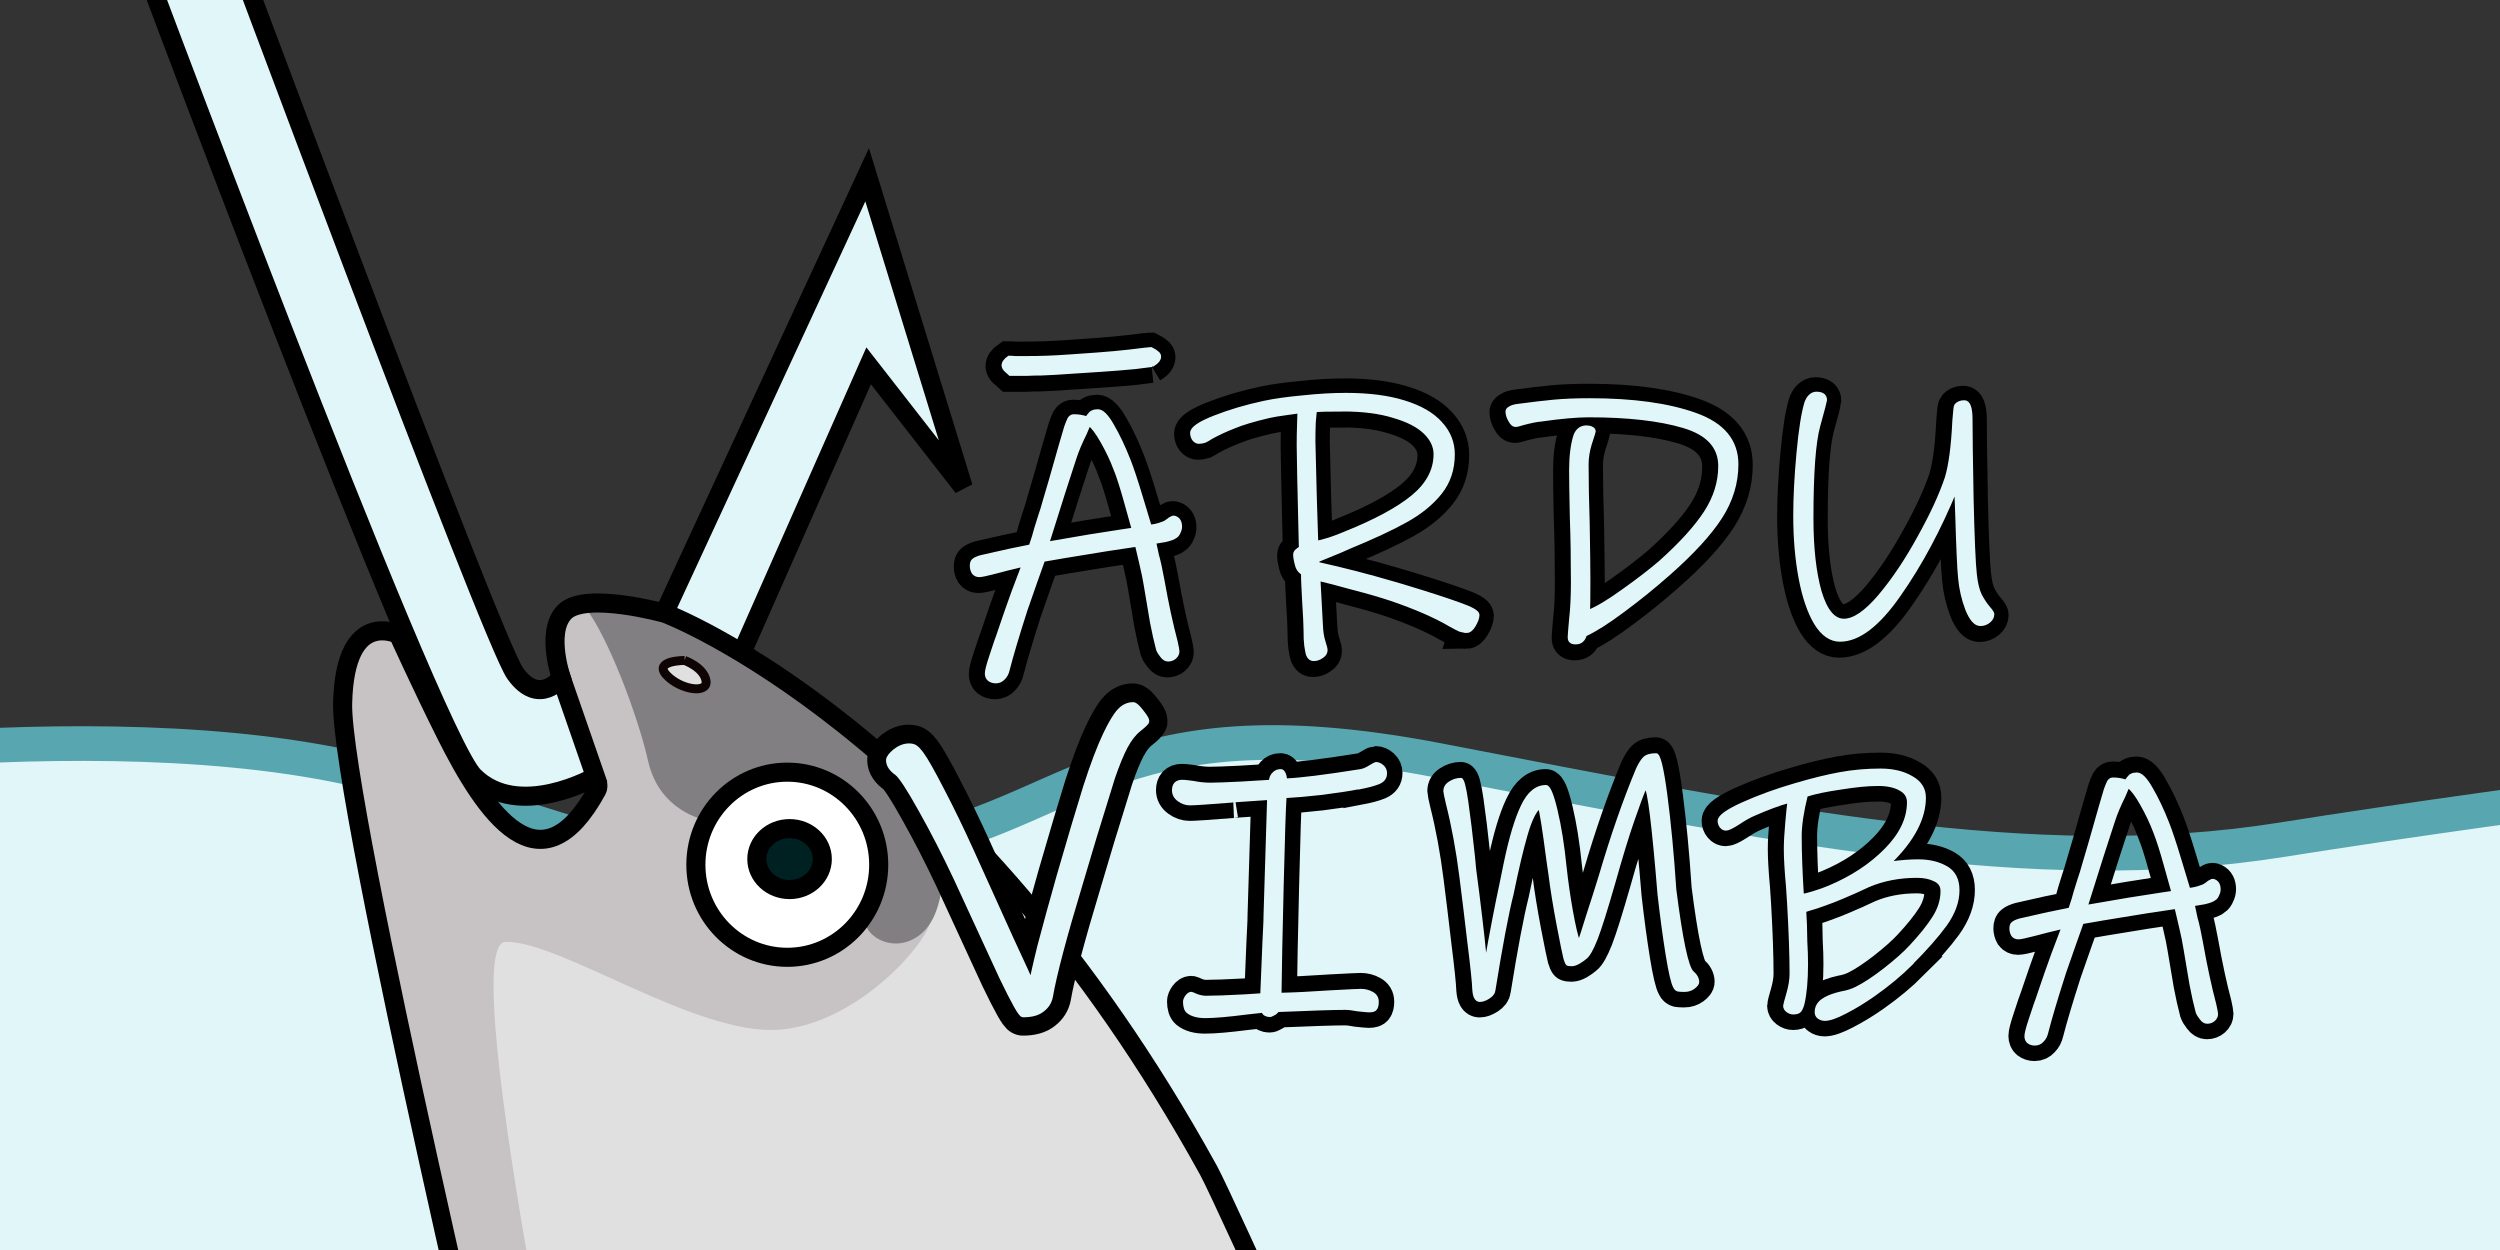 <?xml version="1.0" encoding="UTF-8" standalone="no"?>
<svg
   xmlns:dc="http://purl.org/dc/elements/1.1/"
   xmlns:cc="http://creativecommons.org/ns#"
   xmlns:rdf="http://www.w3.org/1999/02/22-rdf-syntax-ns#"
   xmlns:svg="http://www.w3.org/2000/svg"
   xmlns="http://www.w3.org/2000/svg"
   xmlns:sodipodi="http://sodipodi.sourceforge.net/DTD/sodipodi-0.dtd"
   xmlns:inkscape="http://www.inkscape.org/namespaces/inkscape"
   inkscape:export-ydpi="351.48111"
   inkscape:export-xdpi="351.48111"
   inkscape:export-filename="C:\Users\Armands\banner.png"
   inkscape:version="1.0beta2 (392e6b8, 2019-12-09)"
   sodipodi:docname="vimba_banner.svg"
   id="svg4550"
   version="1.1"
   viewBox="0 0 74 37"
   height="37mm"
   width="74mm">
  <rect x="0" y="0" width="74" height="37" fill="#333333" stroke="none"/>
  <defs
     id="defs4544" />
  <sodipodi:namedview
     inkscape:document-rotation="0"
     showguides="false"
     inkscape:window-maximized="1"
     inkscape:window-y="-8"
     inkscape:window-x="-8"
     inkscape:window-height="1009"
     inkscape:window-width="1920"
     inkscape:snap-global="false"
     showgrid="true"
     inkscape:current-layer="layer1"
     inkscape:document-units="mm"
     inkscape:cy="72.636072"
     inkscape:cx="173.24512"
     inkscape:zoom="2.8284271"
     inkscape:pageshadow="2"
     inkscape:pageopacity="0.0"
     borderopacity="1.0"
     bordercolor="#666666"
     pagecolor="#ffffff"
     id="base">
    <inkscape:grid
       id="grid5095"
       type="xygrid" />
  </sodipodi:namedview>
  <g
     transform="translate(0,-260)"
     id="layer1"
     inkscape:groupmode="layer"
     inkscape:label="Layer 1">
    <path
       sodipodi:nodetypes="csssccccc"
       inkscape:connector-curvature="0"
       id="path5166-7"
       d="m -9.203,282.947 c 0,0 13.049,-2.204 20.992,0.147 7.943,2.351 7.801,2.939 13.9,2.131 6.099,-0.808 6.95,-4.629 16.879,-2.718 9.929,1.91 17.588,3.527 24.963,2.351 7.376,-1.176 18.297,-2.498 18.297,-2.498 l 0.17,24.127 -94.065,1.751 z"
       style="fill:#e1f6f9;fill-opacity:1;stroke:#58a7b0;stroke-width:1.026;stroke-linecap:butt;stroke-linejoin:miter;stroke-miterlimit:4;stroke-dasharray:none;stroke-opacity:1" />
    <path
       sodipodi:nodetypes="ccccc"
       inkscape:connector-curvature="0"
       id="path5156"
       d="m 19.612,278.256 6.055,-13.082 2.844,9.246 -2.799,-3.591 -4.504,10.185"
       style="fill:#e1f6f9;fill-opacity:1;stroke:#000000;stroke-width:0.565;stroke-linecap:butt;stroke-linejoin:miter;stroke-miterlimit:4;stroke-dasharray:none;stroke-opacity:1" />
    <path
       sodipodi:nodetypes="ccccccscccccc"
       inkscape:connector-curvature="0"
       id="path5145"
       d="m 4.026,258.318 8.84,22.911 1.252,1.795 1.323,0.614 2.386,-0.591 3.827,-2.551 c -0.436,-2.167 -1.069,-1.958 -1.445,-2.101 -0.66,-0.251 -1.121,0.779 -2.571,2.88 l -0.559,-1.336 -1.057,0.482 -0.78,-0.489 L 6.811,257.881 Z"
       style="fill:#e1f6f9;fill-opacity:1;stroke:none;stroke-width:0.265px;stroke-linecap:butt;stroke-linejoin:miter;stroke-opacity:1" />
    <ellipse
       ry="2.646"
       rx="2.752"
       cy="285.694"
       cx="23.224"
       id="path5143"
       style="opacity:1;fill:#ffffff;fill-opacity:1;fill-rule:evenodd;stroke:none;stroke-width:0.565;stroke-linecap:square;stroke-linejoin:miter;stroke-miterlimit:4;stroke-dasharray:none;stroke-dashoffset:0;stroke-opacity:1;paint-order:markers stroke fill" />
    <path
       sodipodi:nodetypes="ccccccccccccccccccccccccccc"
       inkscape:connector-curvature="0"
       id="path5135"
       d="m 15.468,307.055 26.29,0.474 -5.142,-10.868 -2.421,-4.518 -2.038,-3.074 -3.608,-4.544 -0.969,-0.869 -0.702,2.038 -1.036,0.969 -0.702,1.136 -1.437,0.568 -1.837,-0.501 -0.969,-1.002 -0.267,-1.67 0.334,-0.935 -0.301,-1.771 -1.771,-3.007 -1.437,-1.604 -0.033,2.806 1.102,3.007 -1.804,1.67 -1.336,0.167 -2.706,-3.809 -1.67,-0.768 0.869,6.414 1.566,10.223 z"
       style="fill:#e0e0e0;fill-opacity:1;stroke:none;stroke-width:0.265px;stroke-linecap:butt;stroke-linejoin:miter;stroke-opacity:1" />
    <path
       sodipodi:nodetypes="cccsscccccccccccccccccccccc"
       inkscape:connector-curvature="0"
       id="path5154"
       d="m 16.3,310.473 1.493,-2.151 c 0,0 -4.44,-20.394 -2.834,-20.441 1.606,-0.047 5.622,2.764 8.079,2.599 2.457,-0.165 4.63,-2.835 4.488,-3.284 -0.142,-0.449 -1.914,-0.213 -1.914,-0.213 l -1.252,1.228 -1.63,0.142 -1.748,-1.158 -0.472,-1.748 0.449,-1.347 -0.874,-3.166 -2.339,-3.166 -0.827,0.307 -0.425,0.496 0.354,2.291 0.85,1.677 -0.047,1.087 -1.181,1.276 -1.252,-0.213 -1.323,-1.63 -1.89,-3.756 -0.685,-0.638 -0.874,0.591 -0.425,1.512 0.945,6.071 z"
       style="fill:#c7c2c3;fill-opacity:1;stroke:none;stroke-width:0.265px;stroke-linecap:butt;stroke-linejoin:miter;stroke-opacity:1" />
    <path
       sodipodi:nodetypes="csscccccccscccc"
       inkscape:connector-curvature="0"
       id="path5133"
       d="m 18.362,278.042 c 0,0 -1.608,-0.782 -1.007,-0.014 0.601,0.768 1.498,3.04 1.832,4.51 0.334,1.47 1.645,1.721 1.645,1.721 l 1.136,-1.136 1.57,-0.167 1.236,0.367 1.136,1.403 v 1.871 c -0.967,0.763 0.438,1.9 1.407,0.998 0.969,-0.902 0.53,-3.537 0.33,-4.038 -0.2,-0.501 -2.806,-2.472 -2.806,-2.472 l -2.372,-1.771 -2.071,-0.902 z"
       style="fill:#827f82;fill-opacity:1;stroke:none;stroke-width:0.265px;stroke-linecap:butt;stroke-linejoin:miter;stroke-opacity:1" />
    <path
       sodipodi:nodetypes="csccsc"
       inkscape:connector-curvature="0"
       id="path5099"
       d="m 3.65,257.352 c 0,0 9.05,24.302 10.373,25.625 1.323,1.323 3.603,0.012 3.603,0.012 l -1.013,-2.921 c 0,0 -0.655,0.859 -1.363,-0.134 -0.709,-0.992 -8.829,-22.794 -8.829,-22.794"
       style="fill:#e1f6f9;fill-opacity:1;stroke:#000000;stroke-width:0.565;stroke-linecap:butt;stroke-linejoin:miter;stroke-miterlimit:4;stroke-dasharray:none;stroke-opacity:1" />
    <path
       sodipodi:nodetypes="cscsc"
       inkscape:connector-curvature="0"
       id="path5103"
       d="m 16.66,280.209 c 0,0 -0.558,-1.485 0.056,-2.099 0.614,-0.614 2.977,0.047 2.977,0.047 0,0 8.826,3.323 16.083,16.492 0.469,0.851 5,10.957 5.453,11.891"
       style="fill:none;stroke:#000000;stroke-width:0.565;stroke-linecap:butt;stroke-linejoin:miter;stroke-miterlimit:4;stroke-dasharray:none;stroke-opacity:1" />
    <path
       sodipodi:nodetypes="csc"
       inkscape:connector-curvature="0"
       id="path5105"
       d="m 11.879,278.814 c 0,0 -1.67,-0.935 -1.737,2.005 -0.067,2.94 5.132,24.863 5.132,24.863"
       style="fill:none;stroke:#000000;stroke-width:0.565;stroke-linecap:butt;stroke-linejoin:miter;stroke-miterlimit:4;stroke-dasharray:none;stroke-opacity:1" />
    <path
       sodipodi:nodetypes="cssc"
       inkscape:connector-curvature="0"
       id="path5109"
       d="m 11.778,278.747 c 0,0 0.658,1.462 1.425,2.996 1.172,2.346 2.795,4.711 4.466,1.642 0.072,-0.131 -0.026,-0.239 0.045,-0.391"
       style="fill:none;stroke:#000000;stroke-width:0.565;stroke-linecap:butt;stroke-linejoin:miter;stroke-miterlimit:4;stroke-dasharray:none;stroke-opacity:1" />
    <ellipse
       ry="2.74"
       rx="2.706"
       cy="285.596"
       cx="23.304"
       id="path5115"
       style="opacity:1;fill:none;fill-opacity:1;fill-rule:evenodd;stroke:#000000;stroke-width:0.565;stroke-linecap:square;stroke-linejoin:miter;stroke-miterlimit:4;stroke-dasharray:none;stroke-dashoffset:0;stroke-opacity:1;paint-order:markers stroke fill" />
    <ellipse
       ry="0.902"
       rx="0.969"
       cy="285.429"
       cx="23.371"
       id="path5117"
       style="opacity:1;fill:#002121;fill-opacity:1;fill-rule:evenodd;stroke:#000000;stroke-width:0.565;stroke-linecap:square;stroke-linejoin:miter;stroke-miterlimit:4;stroke-dasharray:none;stroke-dashoffset:0;stroke-opacity:1;paint-order:markers stroke fill" />
    <path
       inkscape:connector-curvature="0"
       id="path5127"
       d="m 20.264,279.549 c 0,0 -0.935,0 -0.535,0.434 0.401,0.434 1.236,0.568 1.169,0.167 -0.067,-0.401 -0.635,-0.601 -0.635,-0.601 z"
       style="fill:#e0e0e0;fill-opacity:1;stroke:#0e0404;stroke-width:0.265px;stroke-linecap:butt;stroke-linejoin:miter;stroke-opacity:1" />
    <path
       d="m 34.772,275.901 q -0.074,0.064 -0.307,0.116 -0.233,0.042 -0.317,0.053 0.085,0.402 0.085,0.392 0.074,0.265 0.159,0.73 0.19,1.069 0.392,1.82 0.053,0.243 0.053,0.286 0,0.106 -0.085,0.18 -0.085,0.074 -0.201,0.074 -0.106,0 -0.19,-0.116 -0.085,-0.106 -0.116,-0.191 -0.095,-0.36 -0.18,-0.804 -0.074,-0.445 -0.18,-1.069 -0.042,-0.275 -0.138,-0.677 -0.095,-0.413 -0.127,-0.54 -0.624,0.085 -2.148,0.339 l -0.614,0.106 -0.222,0.624 -0.296,0.847 q -0.37,1.154 -0.529,1.778 -0.032,0.148 -0.127,0.243 -0.095,0.106 -0.233,0.106 -0.116,0 -0.201,-0.064 -0.074,-0.064 -0.074,-0.18 0,-0.116 0.127,-0.497 0.127,-0.37 0.148,-0.445 0.042,-0.106 0.169,-0.487 0.138,-0.413 0.349,-0.995 0.222,-0.593 0.296,-0.783 -0.54,0.127 -0.804,0.201 -0.402,0.106 -0.497,0.106 -0.116,0 -0.18,-0.085 -0.053,-0.095 -0.053,-0.201 0,-0.127 0.064,-0.169 0.064,-0.053 0.212,-0.095 0.402,-0.095 0.847,-0.191 0.455,-0.095 0.624,-0.127 0.106,-0.307 0.159,-0.519 0.042,-0.138 0.106,-0.339 0.074,-0.212 0.159,-0.519 l 0.159,-0.54 q 0.402,-1.418 0.466,-1.619 0.053,-0.148 0.095,-0.233 0.053,-0.085 0.138,-0.085 0.212,0 0.381,0.064 0.021,-0.021 0.064,-0.085 0.053,-0.074 0.106,-0.095 0.064,-0.032 0.159,-0.032 0.191,0 0.434,0.434 0.254,0.434 0.487,1.027 0.138,0.349 0.349,1.048 0.212,0.688 0.275,0.91 0.159,-0.021 0.265,-0.053 0.116,-0.042 0.148,-0.053 0.053,-0.021 0.116,-0.074 0.064,-0.053 0.116,-0.074 0.053,-0.032 0.116,0 0.138,0.064 0.138,0.265 0,0.074 -0.042,0.159 -0.032,0.085 -0.095,0.127 z m -1.789,-2 q -0.148,-0.392 -0.381,-0.804 -0.233,-0.413 -0.392,-0.519 l -0.116,0.275 q -0.201,0.402 -0.307,0.73 -0.254,0.762 -0.804,2.519 l 1.238,-0.212 1.016,-0.159 0.286,-0.042 q -0.053,-0.191 -0.222,-0.794 -0.169,-0.614 -0.317,-0.995 z m 1.101,-3.069 q -0.286,0.032 -0.508,0.064 -0.222,0.021 -0.476,0.042 -0.243,0.021 -0.571,0.042 -0.317,0.021 -0.815,0.053 -0.254,0.021 -0.476,0.032 -0.222,0.011 -0.444,0.021 -0.212,0 -0.434,0.011 -0.222,0 -0.487,0 -0.085,-0.074 -0.138,-0.127 -0.053,-0.053 -0.064,-0.127 0,-0.127 0.169,-0.243 0.095,0 0.19,0.011 0.106,0 0.201,0 0.423,0 0.73,-0.011 0.317,-0.011 0.741,-0.042 0.466,-0.032 0.751,-0.053 0.296,-0.021 0.508,-0.042 0.222,-0.021 0.413,-0.042 0.19,-0.021 0.444,-0.053 0.064,-0.011 0.116,-0.011 0.053,-0.011 0.116,-0.011 0.127,0.064 0.18,0.116 0.064,0.042 0.064,0.116 0,0.127 -0.212,0.254 z"
       style="font-style:normal;font-variant:normal;font-weight:bold;font-stretch:normal;font-size:10.583px;line-height:1.25;font-family:'Ink Free';-inkscape-font-specification:'Ink Free Bold';letter-spacing:2.638px;word-spacing:0px;fill:#000000;fill-opacity:1;stroke:#000000;stroke-width:1;stroke-miterlimit:4;stroke-dasharray:none;stroke-opacity:1"
       id="path864"
       inkscape:connector-curvature="0" />
    <path
       d="m 43.391,278.704 q -0.106,0 -0.201,-0.032 -0.095,-0.042 -0.286,-0.148 -0.667,-0.392 -1.746,-0.762 -0.476,-0.159 -1.132,-0.328 -0.646,-0.18 -1.016,-0.265 l 0.074,1.365 q 0.011,0.286 0.074,0.476 0.064,0.201 0.064,0.254 0,0.116 -0.116,0.191 -0.116,0.085 -0.243,0.085 -0.159,0 -0.201,-0.222 0,-0.021 -0.032,-0.191 -0.021,-0.169 -0.021,-0.476 0,-0.201 -0.042,-0.857 -0.011,-0.222 -0.021,-0.423 -0.011,-0.212 -0.011,-0.37 -0.032,-0.032 -0.085,-0.074 -0.042,-0.042 -0.074,-0.116 -0.032,-0.095 -0.053,-0.201 -0.021,-0.106 -0.021,-0.159 0,-0.074 0.042,-0.116 0.042,-0.042 0.127,-0.095 -0.064,-2.646 -0.064,-3.027 0,-0.339 0.011,-0.624 0.011,-0.286 0.011,-0.381 -0.064,0.011 -0.381,0.053 -0.317,0.042 -0.508,0.085 -0.677,0.159 -1.027,0.307 -0.36,0.138 -0.688,0.318 -0.095,0.064 -0.18,0.106 -0.095,0.032 -0.18,0.032 -0.085,0 -0.148,-0.074 -0.064,-0.085 -0.064,-0.201 0,-0.201 0.677,-0.466 0.677,-0.265 1.471,-0.434 0.444,-0.095 1.132,-0.159 0.688,-0.074 1.281,-0.074 1.016,0 1.725,0.222 0.72,0.222 1.079,0.624 0.37,0.402 0.37,0.921 0,0.667 -0.381,1.143 -0.381,0.476 -1.016,0.826 -0.624,0.349 -1.704,0.794 -0.275,0.127 -0.55,0.233 -0.265,0.106 -0.36,0.148 0,0.064 0.011,0.095 1.143,0.254 2.254,0.582 l 0.222,0.064 q 1.154,0.349 1.704,0.55 0.55,0.191 0.55,0.318 0,0.127 -0.106,0.307 -0.106,0.18 -0.222,0.18 z m -3.662,-6.551 q -0.656,0 -0.825,0.021 -0.011,0.074 -0.032,0.349 -0.011,0.275 -0.011,0.55 l 0.042,1.693 0.042,1.312 q 0.095,-0.011 0.37,-0.095 0.286,-0.095 0.476,-0.18 1.344,-0.54 2,-1.079 0.667,-0.55 0.667,-1.259 0,-0.349 -0.307,-0.646 -0.307,-0.296 -0.931,-0.476 -0.614,-0.191 -1.492,-0.191 z"
       style="font-style:normal;font-variant:normal;font-weight:bold;font-stretch:normal;font-size:10.583px;line-height:1.25;font-family:'Ink Free';-inkscape-font-specification:'Ink Free Bold';letter-spacing:2.638px;word-spacing:0px;fill:#000000;fill-opacity:1;stroke:#000000;stroke-width:1;stroke-miterlimit:4;stroke-dasharray:none;stroke-opacity:1"
       id="path866"
       inkscape:connector-curvature="0" />
    <path
       d="m 49.359,277.014 q -0.646,0.572 -1.333,1.079 -0.677,0.508 -1.132,0.72 -0.032,0.116 -0.095,0.169 -0.064,0.064 -0.19,0.064 -0.095,0 -0.138,-0.042 -0.042,-0.032 -0.042,-0.127 0,-0.064 0.042,-0.529 0.053,-0.466 0.053,-1.09 0,-1.058 -0.032,-1.916 -0.021,-0.995 -0.021,-1.397 0,-0.624 0.127,-1.027 0.095,-0.254 0.339,-0.254 0.085,0 0.148,0.032 0.074,0.032 0.074,0.095 -0.011,0.053 -0.116,0.37 -0.095,0.318 -0.095,0.603 0,0.794 0.032,1.736 0.021,1.206 0.021,1.672 0,0.794 -0.011,0.953 0.381,-0.148 1.027,-0.614 0.656,-0.466 1.101,-0.847 0.921,-0.826 1.344,-1.482 0.423,-0.656 0.423,-1.365 0,-0.857 -1.079,-1.175 -1.069,-0.318 -2.805,-0.318 -0.529,0 -1.418,0.127 -0.169,0.011 -0.529,0.106 -0.159,0.053 -0.222,0.053 -0.085,0 -0.159,-0.138 -0.085,-0.138 -0.085,-0.275 0,-0.053 0.074,-0.095 0.074,-0.053 0.233,-0.074 0.635,-0.085 1.079,-0.127 0.455,-0.042 1.058,-0.042 1.926,0 3.133,0.434 1.217,0.434 1.217,1.471 0,0.825 -0.476,1.566 -0.476,0.741 -1.545,1.683 z"
       style="font-style:normal;font-variant:normal;font-weight:bold;font-stretch:normal;font-size:10.583px;line-height:1.25;font-family:'Ink Free';-inkscape-font-specification:'Ink Free Bold';letter-spacing:2.638px;word-spacing:0px;fill:#000000;fill-opacity:1;stroke:#000000;stroke-width:1;stroke-miterlimit:4;stroke-dasharray:none;stroke-opacity:1"
       id="path868"
       inkscape:connector-curvature="0" />
    <path
       d="m 58.588,278.502 q -0.212,0 -0.392,-0.445 -0.169,-0.445 -0.212,-0.921 -0.042,-0.402 -0.085,-1.873 -0.021,-0.614 -0.032,-0.762 -0.73,1.778 -1.672,3.122 -0.931,1.344 -1.757,1.344 -0.413,0 -0.72,-0.497 -0.296,-0.497 -0.455,-1.333 -0.159,-0.847 -0.159,-1.852 0,-0.815 0.095,-1.841 0.095,-1.037 0.233,-1.492 0.042,-0.127 0.116,-0.201 0.085,-0.085 0.19,-0.085 0.265,0 0.265,0.201 0,0.032 -0.201,0.762 -0.201,0.73 -0.201,2.73 0,1.323 0.243,2.18 0.254,0.847 0.709,0.847 0.444,0 1.058,-0.72 0.614,-0.73 1.164,-1.736 0.561,-1.005 0.815,-1.767 0.169,-0.561 0.222,-1.683 0.032,-0.434 0.053,-0.455 0.085,-0.106 0.254,-0.106 0.191,0 0.191,0.519 0,0.624 0.032,2.371 0.042,1.746 0.095,2.212 0.042,0.392 0.148,0.614 0.116,0.222 0.243,0.37 0.127,0.148 0.127,0.191 0,0.127 -0.106,0.212 -0.106,0.095 -0.265,0.095 z"
       style="font-style:normal;font-variant:normal;font-weight:bold;font-stretch:normal;font-size:10.583px;line-height:1.25;font-family:'Ink Free';-inkscape-font-specification:'Ink Free Bold';letter-spacing:2.638px;word-spacing:0px;fill:#26aab4;fill-opacity:1;stroke:#000000;stroke-width:1;stroke-miterlimit:4;stroke-dasharray:none;stroke-opacity:1"
       id="path870"
       inkscape:connector-curvature="0" />
    <path
       id="path864-6"
       style="font-style:normal;font-variant:normal;font-weight:bold;font-stretch:normal;font-size:10.583px;line-height:1.25;font-family:'Ink Free';-inkscape-font-specification:'Ink Free Bold';letter-spacing:2.638px;word-spacing:0px;fill:#e1f6f9;fill-opacity:1;stroke:#e1f6f9;stroke-width:0.1;stroke-miterlimit:4;stroke-dasharray:none;stroke-opacity:1"
       d="m 34.797,275.88 q -0.074,0.064 -0.307,0.116 -0.233,0.042 -0.317,0.053 0.085,0.402 0.085,0.392 0.074,0.265 0.159,0.73 0.19,1.069 0.392,1.82 0.053,0.243 0.053,0.286 0,0.106 -0.085,0.18 -0.085,0.074 -0.201,0.074 -0.106,0 -0.19,-0.116 -0.085,-0.106 -0.116,-0.191 -0.095,-0.36 -0.18,-0.804 -0.074,-0.445 -0.18,-1.069 -0.042,-0.275 -0.138,-0.677 -0.095,-0.413 -0.127,-0.54 -0.624,0.085 -2.148,0.339 l -0.614,0.106 -0.222,0.624 -0.296,0.847 q -0.37,1.154 -0.529,1.778 -0.032,0.148 -0.127,0.243 -0.095,0.106 -0.233,0.106 -0.116,0 -0.201,-0.064 -0.074,-0.064 -0.074,-0.18 0,-0.116 0.127,-0.497 0.127,-0.37 0.148,-0.445 0.042,-0.106 0.169,-0.487 0.138,-0.413 0.349,-0.995 0.222,-0.593 0.296,-0.783 -0.54,0.127 -0.804,0.201 -0.402,0.106 -0.497,0.106 -0.116,0 -0.18,-0.085 -0.053,-0.095 -0.053,-0.201 0,-0.127 0.064,-0.169 0.064,-0.053 0.212,-0.095 0.402,-0.095 0.847,-0.191 0.455,-0.095 0.624,-0.127 0.106,-0.307 0.159,-0.519 0.042,-0.138 0.106,-0.339 0.074,-0.212 0.159,-0.519 l 0.159,-0.54 q 0.402,-1.418 0.466,-1.619 0.053,-0.148 0.095,-0.233 0.053,-0.085 0.138,-0.085 0.212,0 0.381,0.064 0.021,-0.021 0.064,-0.085 0.053,-0.074 0.106,-0.095 0.064,-0.032 0.159,-0.032 0.191,0 0.434,0.434 0.254,0.434 0.487,1.027 0.138,0.349 0.349,1.048 0.212,0.688 0.275,0.91 0.159,-0.021 0.265,-0.053 0.116,-0.042 0.148,-0.053 0.053,-0.021 0.116,-0.074 0.064,-0.053 0.116,-0.074 0.053,-0.032 0.116,0 0.138,0.064 0.138,0.265 0,0.074 -0.042,0.159 -0.032,0.085 -0.095,0.127 z m -1.789,-2 q -0.148,-0.392 -0.381,-0.804 -0.233,-0.413 -0.392,-0.519 l -0.116,0.275 q -0.201,0.402 -0.307,0.73 -0.254,0.762 -0.804,2.519 l 1.238,-0.212 1.016,-0.159 0.286,-0.042 q -0.053,-0.191 -0.222,-0.794 -0.169,-0.614 -0.317,-0.995 z m 1.101,-3.069 q -0.286,0.032 -0.508,0.064 -0.222,0.021 -0.476,0.042 -0.243,0.021 -0.571,0.042 -0.317,0.021 -0.815,0.053 -0.254,0.021 -0.476,0.032 -0.222,0.011 -0.444,0.021 -0.212,0 -0.434,0.011 -0.222,0 -0.487,0 -0.085,-0.074 -0.138,-0.127 -0.053,-0.053 -0.064,-0.127 0,-0.127 0.169,-0.243 0.095,0 0.19,0.011 0.106,0 0.201,0 0.423,0 0.73,-0.011 0.317,-0.011 0.741,-0.042 0.466,-0.032 0.751,-0.053 0.296,-0.021 0.508,-0.042 0.222,-0.021 0.413,-0.042 0.19,-0.021 0.444,-0.053 0.064,-0.011 0.116,-0.011 0.053,-0.011 0.116,-0.011 0.127,0.064 0.18,0.116 0.064,0.042 0.064,0.116 0,0.127 -0.212,0.254 z"
       inkscape:connector-curvature="0" />
    <path
       id="path866-5"
       style="font-style:normal;font-variant:normal;font-weight:bold;font-stretch:normal;font-size:10.583px;line-height:1.25;font-family:'Ink Free';-inkscape-font-specification:'Ink Free Bold';letter-spacing:2.638px;word-spacing:0px;fill:#e1f6f9;fill-opacity:1;stroke:#e1f6f9;stroke-width:0.1;stroke-miterlimit:4;stroke-dasharray:none;stroke-opacity:1"
       d="m 43.416,278.682 q -0.106,0 -0.201,-0.032 -0.095,-0.042 -0.286,-0.148 -0.667,-0.392 -1.746,-0.762 -0.476,-0.159 -1.132,-0.328 -0.646,-0.18 -1.016,-0.265 l 0.074,1.365 q 0.011,0.286 0.074,0.476 0.064,0.201 0.064,0.254 0,0.116 -0.116,0.191 -0.116,0.085 -0.243,0.085 -0.159,0 -0.201,-0.222 0,-0.021 -0.032,-0.191 -0.021,-0.169 -0.021,-0.476 0,-0.201 -0.042,-0.857 -0.011,-0.222 -0.021,-0.423 -0.011,-0.212 -0.011,-0.37 -0.032,-0.032 -0.085,-0.074 -0.042,-0.042 -0.074,-0.116 -0.032,-0.095 -0.053,-0.201 -0.021,-0.106 -0.021,-0.159 0,-0.074 0.042,-0.116 0.042,-0.042 0.127,-0.095 -0.064,-2.646 -0.064,-3.027 0,-0.339 0.011,-0.624 0.011,-0.286 0.011,-0.381 -0.064,0.011 -0.381,0.053 -0.317,0.042 -0.508,0.085 -0.677,0.159 -1.027,0.307 -0.36,0.138 -0.688,0.318 -0.095,0.064 -0.18,0.106 -0.095,0.032 -0.18,0.032 -0.085,0 -0.148,-0.074 -0.064,-0.085 -0.064,-0.201 0,-0.201 0.677,-0.466 0.677,-0.265 1.471,-0.434 0.444,-0.095 1.132,-0.159 0.688,-0.074 1.281,-0.074 1.016,0 1.725,0.222 0.72,0.222 1.079,0.624 0.37,0.402 0.37,0.921 0,0.667 -0.381,1.143 -0.381,0.476 -1.016,0.826 -0.624,0.349 -1.704,0.794 -0.275,0.127 -0.55,0.233 -0.265,0.106 -0.36,0.148 0,0.064 0.011,0.095 1.143,0.254 2.254,0.582 l 0.222,0.064 q 1.154,0.349 1.704,0.55 0.55,0.191 0.55,0.318 0,0.127 -0.106,0.307 -0.106,0.18 -0.222,0.18 z m -3.662,-6.551 q -0.656,0 -0.825,0.021 -0.011,0.074 -0.032,0.349 -0.011,0.275 -0.011,0.55 l 0.042,1.693 0.042,1.312 q 0.095,-0.011 0.37,-0.095 0.286,-0.095 0.476,-0.18 1.344,-0.54 2,-1.079 0.667,-0.55 0.667,-1.259 0,-0.349 -0.307,-0.646 -0.307,-0.296 -0.931,-0.476 -0.614,-0.191 -1.492,-0.191 z"
       inkscape:connector-curvature="0" />
    <path
       id="path868-7"
       style="font-style:normal;font-variant:normal;font-weight:bold;font-stretch:normal;font-size:10.583px;line-height:1.25;font-family:'Ink Free';-inkscape-font-specification:'Ink Free Bold';letter-spacing:2.638px;word-spacing:0px;fill:#e1f6f9;fill-opacity:1;stroke:#e1f6f9;stroke-width:0.1;stroke-miterlimit:4;stroke-dasharray:none;stroke-opacity:1"
       d="m 49.384,276.992 q -0.646,0.572 -1.333,1.079 -0.677,0.508 -1.132,0.72 -0.032,0.116 -0.095,0.169 -0.064,0.064 -0.19,0.064 -0.095,0 -0.138,-0.042 -0.042,-0.032 -0.042,-0.127 0,-0.064 0.042,-0.529 0.053,-0.466 0.053,-1.09 0,-1.058 -0.032,-1.916 -0.021,-0.995 -0.021,-1.397 0,-0.624 0.127,-1.027 0.095,-0.254 0.339,-0.254 0.085,0 0.148,0.032 0.074,0.032 0.074,0.095 -0.011,0.053 -0.116,0.37 -0.095,0.318 -0.095,0.603 0,0.794 0.032,1.736 0.021,1.206 0.021,1.672 0,0.794 -0.011,0.953 0.381,-0.148 1.027,-0.614 0.656,-0.466 1.101,-0.847 0.921,-0.826 1.344,-1.482 0.423,-0.656 0.423,-1.365 0,-0.857 -1.079,-1.175 -1.069,-0.318 -2.805,-0.318 -0.529,0 -1.418,0.127 -0.169,0.011 -0.529,0.106 -0.159,0.053 -0.222,0.053 -0.085,0 -0.159,-0.138 -0.085,-0.138 -0.085,-0.275 0,-0.053 0.074,-0.095 0.074,-0.053 0.233,-0.074 0.635,-0.085 1.079,-0.127 0.455,-0.042 1.058,-0.042 1.926,0 3.133,0.434 1.217,0.434 1.217,1.471 0,0.825 -0.476,1.566 -0.476,0.741 -1.545,1.683 z"
       inkscape:connector-curvature="0" />
    <path
       id="path870-9"
       style="font-style:normal;font-variant:normal;font-weight:bold;font-stretch:normal;font-size:10.583px;line-height:1.25;font-family:'Ink Free';-inkscape-font-specification:'Ink Free Bold';letter-spacing:2.638px;word-spacing:0px;fill:#e1f6f9;fill-opacity:1;stroke:#e1f6f9;stroke-width:0.1;stroke-miterlimit:4;stroke-dasharray:none;stroke-opacity:1"
       d="m 58.614,278.48 q -0.212,0 -0.392,-0.445 -0.169,-0.445 -0.212,-0.921 -0.042,-0.402 -0.085,-1.873 -0.021,-0.614 -0.032,-0.762 -0.73,1.778 -1.672,3.122 -0.931,1.344 -1.757,1.344 -0.413,0 -0.72,-0.497 -0.296,-0.497 -0.455,-1.333 -0.159,-0.847 -0.159,-1.852 0,-0.815 0.095,-1.841 0.095,-1.037 0.233,-1.492 0.042,-0.127 0.116,-0.201 0.085,-0.085 0.191,-0.085 0.265,0 0.265,0.201 0,0.032 -0.201,0.762 -0.201,0.73 -0.201,2.73 0,1.323 0.243,2.18 0.254,0.847 0.709,0.847 0.445,0 1.058,-0.72 0.614,-0.73 1.164,-1.736 0.561,-1.005 0.815,-1.767 0.169,-0.561 0.222,-1.683 0.032,-0.434 0.053,-0.455 0.085,-0.106 0.254,-0.106 0.191,0 0.191,0.519 0,0.624 0.032,2.371 0.042,1.746 0.095,2.212 0.042,0.392 0.148,0.614 0.116,0.222 0.243,0.37 0.127,0.148 0.127,0.191 0,0.127 -0.106,0.212 -0.106,0.095 -0.265,0.095 z"
       inkscape:connector-curvature="0" />
    <g
       transform="translate(-3.114,1.061)"
       style="font-style:normal;font-weight:normal;font-size:10.583px;line-height:1.25;font-family:sans-serif;letter-spacing:0px;word-spacing:0px;fill:#000000;fill-opacity:1;stroke:none;stroke-width:0.2;stroke-miterlimit:4;stroke-dasharray:none"
       id="text907"
       aria-label="VIMBA">
      <path
         inkscape:connector-curvature="0"
         id="path909"
         style="font-style:normal;font-variant:normal;font-weight:normal;font-stretch:normal;font-family:'Ink Free';-inkscape-font-specification:'Ink Free';fill:#e1f6f9;fill-opacity:1;stroke:#000000;stroke-width:1.287;stroke-linecap:square;stroke-linejoin:bevel;stroke-miterlimit:4;stroke-dasharray:none;stroke-opacity:1;paint-order:fill markers stroke"
         d="m 36.401,281.007 q -0.185,0.351 -0.385,0.936 -0.185,0.585 -0.542,1.755 l -0.399,1.339 q -0.728,2.405 -0.899,3.393 -0.043,0.221 -0.228,0.364 -0.185,0.156 -0.556,0.156 -0.086,0 -0.613,-1.092 -0.514,-1.105 -1.355,-2.938 -0.514,-1.092 -1.041,-2.028 -0.528,-0.949 -0.713,-1.092 -0.243,-0.169 -0.243,-0.364 0,-0.091 0.185,-0.247 0.2,-0.156 0.399,-0.156 0.128,0 0.185,0.052 0.057,0.039 0.157,0.169 0.185,0.247 0.613,1.079 0.428,0.819 0.87,1.794 l 1.17,2.587 q 0.556,1.196 0.642,1.404 0.029,-0.247 0.257,-1.17 0.243,-0.923 0.571,-2.08 0.485,-1.677 0.785,-2.639 0.314,-0.975 0.585,-1.547 0.243,-0.507 0.414,-0.689 0.171,-0.182 0.385,-0.182 0.071,0 0.228,0.208 0.157,0.195 0.157,0.26 0,0.039 -0.228,0.221 -0.228,0.182 -0.399,0.507 z" />
      <path
         inkscape:connector-curvature="0"
         id="path911"
         style="font-style:normal;font-variant:normal;font-weight:normal;font-stretch:normal;font-family:'Ink Free';-inkscape-font-specification:'Ink Free';stroke:#000000;stroke-width:1;stroke-miterlimit:4;stroke-dasharray:none;stroke-opacity:1"
         d="m 43.333,282.258 q -0.434,0.085 -1.101,0.169 -0.667,0.074 -1.079,0.095 -0.032,0.455 -0.085,2.625 -0.053,2.17 -0.064,3.207 0.571,-0.011 1.503,-0.074 0.783,-0.042 0.878,-0.042 0.19,0 0.339,0.085 0.159,0.085 0.159,0.265 0,0.148 -0.053,0.212 -0.042,0.064 -0.201,0.064 -0.064,0 -0.349,-0.032 -0.212,-0.042 -0.36,-0.042 -0.497,0 -1.99,0.064 -0.053,0.074 -0.127,0.106 -0.064,0.042 -0.116,0.042 -0.064,0 -0.127,-0.032 -0.064,-0.032 -0.074,-0.095 l -0.476,0.053 q -0.825,0.106 -1.228,0.106 -0.349,0 -0.529,-0.148 -0.095,-0.085 -0.095,-0.307 0,-0.064 0.064,-0.159 0.074,-0.095 0.148,-0.095 0.021,0 0.159,0.064 0.148,0.053 0.275,0.053 0.392,0 1.154,-0.042 l 0.487,-0.032 0.064,-1.556 q 0.011,-0.243 0.021,-0.434 0.011,-0.201 0.011,-0.339 l 0.106,-3.461 q -1.101,0.074 -1.048,0.074 -1.079,0.085 -1.27,0.085 -0.18,0 -0.339,-0.116 -0.159,-0.116 -0.159,-0.296 0,-0.127 0.064,-0.201 0.074,-0.074 0.191,-0.074 0.085,0 0.169,0.011 0.085,0.011 0.169,0.021 0.265,0.053 0.508,0.053 0.233,0 0.889,-0.032 0.656,-0.042 0.878,-0.053 0.011,-0.138 0.095,-0.222 0.085,-0.095 0.222,-0.095 0.064,0 0.106,0.085 0.042,0.085 0.042,0.191 0.614,-0.021 2.212,-0.275 0.127,-0.021 0.275,-0.116 0.159,-0.095 0.18,-0.095 0.106,0 0.201,0.085 0.095,0.085 0.095,0.212 0,0.201 -0.201,0.286 -0.201,0.085 -0.593,0.159 z" />
      <path
         inkscape:connector-curvature="0"
         id="path913"
         style="font-style:normal;font-variant:normal;font-weight:normal;font-stretch:normal;font-family:'Ink Free';-inkscape-font-specification:'Ink Free';stroke:#000000;stroke-width:1;stroke-linecap:round;stroke-linejoin:bevel;stroke-miterlimit:4;stroke-dasharray:none;stroke-opacity:1;paint-order:stroke fill markers"
         d="m 52.975,288.259 q -0.127,0 -0.201,-0.011 -0.074,-0.021 -0.106,-0.095 -0.095,-0.159 -0.222,-0.942 -0.127,-0.783 -0.243,-1.799 -0.254,-3.101 -0.392,-3.164 -0.116,0.254 -0.36,0.963 -0.243,0.699 -0.561,1.831 -0.349,1.217 -0.529,1.683 -0.18,0.455 -0.317,0.561 -0.085,0.074 -0.212,0.148 -0.116,0.064 -0.201,0.064 -0.106,0 -0.138,-0.021 -0.032,-0.032 -0.074,-0.169 -0.042,-0.159 -0.201,-0.984 -0.159,-0.836 -0.243,-1.503 l -0.064,-0.445 q -0.18,-1.376 -0.243,-1.535 -0.201,0.18 -0.381,0.804 -0.18,0.614 -0.413,1.746 -0.222,0.878 -0.54,2.857 -0.011,0.116 -0.159,0.212 -0.148,0.095 -0.265,0.095 -0.169,0 -0.19,-0.328 -0.011,-0.328 -0.148,-1.418 -0.127,-1.09 -0.233,-1.916 -0.148,-1.175 -0.402,-2.18 -0.074,-0.318 -0.074,-0.36 0,-0.159 0.148,-0.254 0.159,-0.106 0.339,-0.106 0.085,0 0.18,0.656 0.095,0.656 0.201,1.651 l 0.032,0.349 q 0.042,0.349 0.095,0.73 0.201,1.619 0.222,2.032 0.212,-1.228 0.476,-2.466 l 0.095,-0.466 q 0.233,-1.122 0.508,-1.693 0.275,-0.582 0.709,-0.582 0.138,0 0.307,0.72 0.169,0.709 0.265,1.662 0.074,0.677 0.19,1.323 0.116,0.646 0.212,0.9 0.064,-0.18 0.254,-0.794 0.201,-0.614 0.37,-1.164 0.519,-1.767 1.101,-3.164 0.106,-0.222 0.201,-0.318 0.106,-0.106 0.36,-0.106 0.138,0 0.296,1.206 0.159,1.206 0.265,2.794 0.286,2.244 0.519,2.445 0.159,0.138 0.159,0.296 0,0.074 -0.127,0.169 -0.116,0.085 -0.265,0.085 z" />
      <path
         inkscape:connector-curvature="0"
         id="path915"
         style="font-style:normal;font-variant:normal;font-weight:normal;font-stretch:normal;font-family:'Ink Free';-inkscape-font-specification:'Ink Free';stroke:#000000;stroke-width:1;stroke-miterlimit:4;stroke-dasharray:none;stroke-opacity:1"
         d="m 59.691,287.465 q -0.476,0.476 -1.122,0.931 -0.423,0.296 -0.836,0.508 -0.402,0.212 -0.614,0.212 -0.106,0 -0.191,-0.064 -0.074,-0.053 -0.074,-0.169 0,-0.169 0.127,-0.296 0.127,-0.116 0.339,-0.191 0.106,-0.042 0.296,-0.085 0.243,-0.042 0.434,-0.138 0.36,-0.18 0.836,-0.55 0.487,-0.381 0.762,-0.677 0.455,-0.487 0.688,-0.857 0.243,-0.381 0.243,-0.783 0,-0.222 -0.212,-0.318 -0.212,-0.106 -0.519,-0.106 -0.783,0 -1.429,0.275 -0.286,0.127 -0.392,0.18 -0.381,0.169 -0.624,0.265 -0.275,0.106 -0.529,0.191 -0.254,0.074 -0.339,0.106 l 0.021,0.402 q 0,0.159 0.011,0.508 0.021,0.349 0.021,0.656 0,0.73 -0.106,1.185 -0.042,0.148 -0.095,0.212 -0.053,0.064 -0.201,0.064 -0.095,0 -0.18,-0.064 -0.085,-0.064 -0.085,-0.159 0,-0.032 0.095,-0.36 0.095,-0.328 0.095,-0.582 0,-0.825 -0.074,-2.106 l -0.032,-0.487 q -0.064,-0.698 -0.064,-1.101 0,-0.307 0.042,-0.773 0.042,-0.476 0.064,-0.624 -0.402,0.106 -1.027,0.381 -0.18,0.074 -0.466,0.265 -0.265,0.169 -0.36,0.169 -0.085,0 -0.148,-0.074 -0.064,-0.074 -0.064,-0.18 0,-0.201 0.709,-0.519 0.709,-0.318 1.545,-0.561 0.751,-0.222 1.333,-0.328 0.582,-0.106 1.196,-0.106 0.561,0 0.931,0.222 0.381,0.212 0.381,0.603 0,0.931 -1.016,1.926 0.455,-0.064 0.825,-0.064 0.487,0 0.836,0.201 0.349,0.201 0.349,0.677 0,0.508 -0.37,1.027 -0.37,0.508 -1.016,1.154 z M 58.686,282.163 q -0.434,0 -1.09,0.106 -0.656,0.095 -1.016,0.212 -0.18,0.72 -0.18,1.206 0,0.688 0.064,1.736 0.106,-0.011 0.339,-0.085 0.243,-0.074 0.444,-0.159 1.005,-0.423 1.672,-1.101 0.667,-0.677 0.667,-1.397 0,-0.254 -0.243,-0.381 -0.243,-0.138 -0.656,-0.138 z" />
      <path
         inkscape:connector-curvature="0"
         id="path917"
         style="font-style:normal;font-variant:normal;font-weight:normal;font-stretch:normal;font-family:'Ink Free';-inkscape-font-specification:'Ink Free';stroke:#000000;stroke-width:1;stroke-miterlimit:4;stroke-dasharray:none;stroke-opacity:1"
         d="m 68.66,285.549 q -0.074,0.064 -0.307,0.116 -0.233,0.042 -0.317,0.053 0.085,0.402 0.085,0.392 0.074,0.265 0.159,0.73 0.191,1.069 0.392,1.82 0.053,0.243 0.053,0.286 0,0.106 -0.085,0.18 -0.085,0.074 -0.201,0.074 -0.106,0 -0.191,-0.116 -0.085,-0.106 -0.116,-0.191 -0.095,-0.36 -0.18,-0.804 -0.074,-0.445 -0.18,-1.069 -0.042,-0.275 -0.138,-0.677 -0.095,-0.413 -0.127,-0.54 -0.624,0.085 -2.148,0.339 l -0.614,0.106 -0.222,0.624 -0.296,0.847 q -0.37,1.154 -0.529,1.778 -0.032,0.148 -0.127,0.243 -0.095,0.106 -0.233,0.106 -0.116,0 -0.201,-0.064 -0.074,-0.064 -0.074,-0.18 0,-0.116 0.127,-0.497 0.127,-0.37 0.148,-0.445 0.042,-0.106 0.169,-0.487 0.138,-0.413 0.349,-0.995 0.222,-0.593 0.296,-0.783 -0.54,0.127 -0.804,0.201 -0.402,0.106 -0.497,0.106 -0.116,0 -0.18,-0.085 -0.053,-0.095 -0.053,-0.201 0,-0.127 0.064,-0.169 0.064,-0.053 0.212,-0.095 0.402,-0.095 0.847,-0.191 0.455,-0.095 0.624,-0.127 0.106,-0.307 0.159,-0.519 0.042,-0.138 0.106,-0.339 0.074,-0.212 0.159,-0.519 l 0.159,-0.54 q 0.402,-1.418 0.466,-1.619 0.053,-0.148 0.095,-0.233 0.053,-0.085 0.138,-0.085 0.212,0 0.381,0.064 0.021,-0.021 0.064,-0.085 0.053,-0.074 0.106,-0.095 0.064,-0.032 0.159,-0.032 0.19,0 0.434,0.434 0.254,0.434 0.487,1.027 0.138,0.349 0.349,1.048 0.212,0.688 0.275,0.91 0.159,-0.021 0.265,-0.053 0.116,-0.042 0.148,-0.053 0.053,-0.021 0.116,-0.074 0.064,-0.053 0.116,-0.074 0.053,-0.032 0.116,0 0.138,0.064 0.138,0.265 0,0.074 -0.042,0.159 -0.032,0.085 -0.095,0.127 z m -1.789,-2 q -0.148,-0.392 -0.381,-0.804 -0.233,-0.413 -0.392,-0.519 l -0.116,0.275 q -0.201,0.402 -0.307,0.73 -0.254,0.762 -0.804,2.519 l 1.238,-0.212 1.016,-0.159 0.286,-0.042 q -0.053,-0.191 -0.222,-0.794 -0.169,-0.614 -0.317,-0.995 z" />
      <path
         d="m 36.41,281.013 q -0.185,0.351 -0.385,0.936 -0.185,0.585 -0.542,1.755 l -0.399,1.339 q -0.728,2.405 -0.899,3.393 -0.043,0.221 -0.228,0.364 -0.185,0.156 -0.556,0.156 -0.086,0 -0.613,-1.092 -0.514,-1.105 -1.355,-2.938 -0.514,-1.092 -1.041,-2.028 -0.528,-0.949 -0.713,-1.092 -0.243,-0.169 -0.243,-0.364 0,-0.091 0.185,-0.247 0.2,-0.156 0.399,-0.156 0.128,0 0.185,0.052 0.057,0.039 0.157,0.169 0.185,0.247 0.613,1.079 0.428,0.819 0.87,1.794 l 1.17,2.587 q 0.556,1.196 0.642,1.404 0.029,-0.247 0.257,-1.17 0.243,-0.923 0.571,-2.08 0.485,-1.677 0.785,-2.639 0.314,-0.975 0.585,-1.547 0.243,-0.507 0.414,-0.689 0.171,-0.182 0.385,-0.182 0.071,0 0.228,0.208 0.157,0.195 0.157,0.26 0,0.039 -0.228,0.221 -0.228,0.182 -0.399,0.507 z"
         style="font-style:normal;font-variant:normal;font-weight:normal;font-stretch:normal;font-size:10.583px;line-height:1.25;font-family:'Ink Free';-inkscape-font-specification:'Ink Free';letter-spacing:0px;word-spacing:0px;fill:#e1f6f9;fill-opacity:1;stroke:#e1f6f9;stroke-width:0.19;stroke-linecap:square;stroke-linejoin:bevel;stroke-miterlimit:4;stroke-dasharray:none;stroke-opacity:1;paint-order:fill markers stroke"
         id="path909-4"
         inkscape:connector-curvature="0" />
      <path
         d="m 43.341,282.264 q -0.434,0.085 -1.101,0.169 -0.667,0.074 -1.079,0.095 -0.032,0.455 -0.085,2.625 -0.053,2.17 -0.064,3.207 0.571,-0.011 1.503,-0.074 0.783,-0.042 0.878,-0.042 0.19,0 0.339,0.085 0.159,0.085 0.159,0.265 0,0.148 -0.053,0.212 -0.042,0.064 -0.201,0.064 -0.064,0 -0.349,-0.032 -0.212,-0.042 -0.36,-0.042 -0.497,0 -1.99,0.064 -0.053,0.074 -0.127,0.106 -0.064,0.042 -0.116,0.042 -0.064,0 -0.127,-0.032 -0.064,-0.032 -0.074,-0.095 l -0.476,0.053 q -0.825,0.106 -1.228,0.106 -0.349,0 -0.529,-0.148 -0.095,-0.085 -0.095,-0.307 0,-0.064 0.064,-0.159 0.074,-0.095 0.148,-0.095 0.021,0 0.159,0.064 0.148,0.053 0.275,0.053 0.392,0 1.154,-0.042 l 0.487,-0.032 0.064,-1.556 q 0.011,-0.243 0.021,-0.434 0.011,-0.201 0.011,-0.339 l 0.106,-3.461 q -1.101,0.074 -1.048,0.074 -1.079,0.085 -1.27,0.085 -0.18,0 -0.339,-0.116 -0.159,-0.116 -0.159,-0.296 0,-0.127 0.064,-0.201 0.074,-0.074 0.191,-0.074 0.085,0 0.169,0.011 0.085,0.011 0.169,0.021 0.265,0.053 0.508,0.053 0.233,0 0.889,-0.032 0.656,-0.042 0.878,-0.053 0.011,-0.138 0.095,-0.222 0.085,-0.095 0.222,-0.095 0.064,0 0.106,0.085 0.042,0.085 0.042,0.191 0.614,-0.021 2.212,-0.275 0.127,-0.021 0.275,-0.116 0.159,-0.095 0.18,-0.095 0.106,0 0.201,0.085 0.095,0.085 0.095,0.212 0,0.201 -0.201,0.286 -0.201,0.085 -0.593,0.159 z"
         style="font-style:normal;font-variant:normal;font-weight:normal;font-stretch:normal;font-size:10.583px;line-height:1.25;font-family:'Ink Free';-inkscape-font-specification:'Ink Free';letter-spacing:0px;word-spacing:0px;fill:#e1f6f9;fill-opacity:1;stroke:#e1f6f9;stroke-width:0.07;stroke-miterlimit:4;stroke-dasharray:none;stroke-opacity:1"
         id="path911-3"
         inkscape:connector-curvature="0" />
      <path
         d="m 52.984,288.265 q -0.127,0 -0.201,-0.011 -0.074,-0.021 -0.106,-0.095 -0.095,-0.159 -0.222,-0.942 -0.127,-0.783 -0.243,-1.799 -0.254,-3.101 -0.392,-3.164 -0.116,0.254 -0.36,0.963 -0.243,0.699 -0.561,1.831 -0.349,1.217 -0.529,1.683 -0.18,0.455 -0.317,0.561 -0.085,0.074 -0.212,0.148 -0.116,0.064 -0.201,0.064 -0.106,0 -0.138,-0.021 -0.032,-0.032 -0.074,-0.169 -0.042,-0.159 -0.201,-0.984 -0.159,-0.836 -0.243,-1.503 l -0.064,-0.445 q -0.18,-1.376 -0.243,-1.535 -0.201,0.18 -0.381,0.804 -0.18,0.614 -0.413,1.746 -0.222,0.878 -0.54,2.857 -0.011,0.116 -0.159,0.212 -0.148,0.095 -0.265,0.095 -0.169,0 -0.19,-0.328 -0.011,-0.328 -0.148,-1.418 -0.127,-1.09 -0.233,-1.916 -0.148,-1.175 -0.402,-2.18 -0.074,-0.318 -0.074,-0.36 0,-0.159 0.148,-0.254 0.159,-0.106 0.339,-0.106 0.085,0 0.18,0.656 0.095,0.656 0.201,1.651 l 0.032,0.349 q 0.042,0.349 0.095,0.73 0.201,1.619 0.222,2.032 0.212,-1.228 0.476,-2.466 l 0.095,-0.466 q 0.233,-1.122 0.508,-1.693 0.275,-0.582 0.709,-0.582 0.138,0 0.307,0.72 0.169,0.709 0.265,1.662 0.074,0.677 0.19,1.323 0.116,0.646 0.212,0.9 0.064,-0.18 0.254,-0.794 0.201,-0.614 0.37,-1.164 0.519,-1.767 1.101,-3.164 0.106,-0.222 0.201,-0.318 0.106,-0.106 0.36,-0.106 0.138,0 0.296,1.206 0.159,1.206 0.265,2.794 0.286,2.244 0.519,2.445 0.159,0.138 0.159,0.296 0,0.074 -0.127,0.169 -0.116,0.085 -0.265,0.085 z"
         style="font-style:normal;font-variant:normal;font-weight:normal;font-stretch:normal;font-size:10.583px;line-height:1.25;font-family:'Ink Free';-inkscape-font-specification:'Ink Free';letter-spacing:0px;word-spacing:0px;fill:#e1f6f9;fill-opacity:1;stroke:#e1f6f9;stroke-width:0.07;stroke-linecap:round;stroke-linejoin:bevel;stroke-miterlimit:4;stroke-dasharray:none;stroke-opacity:1;paint-order:stroke fill markers"
         id="path913-4"
         inkscape:connector-curvature="0" />
      <path
         d="m 59.7,287.471 q -0.476,0.476 -1.122,0.931 -0.423,0.296 -0.836,0.508 -0.402,0.212 -0.614,0.212 -0.106,0 -0.191,-0.064 -0.074,-0.053 -0.074,-0.169 0,-0.169 0.127,-0.296 0.127,-0.116 0.339,-0.191 0.106,-0.042 0.296,-0.085 0.243,-0.042 0.434,-0.138 0.36,-0.18 0.836,-0.55 0.487,-0.381 0.762,-0.677 0.455,-0.487 0.688,-0.857 0.243,-0.381 0.243,-0.783 0,-0.222 -0.212,-0.318 -0.212,-0.106 -0.519,-0.106 -0.783,0 -1.429,0.275 -0.286,0.127 -0.392,0.18 -0.381,0.169 -0.624,0.265 -0.275,0.106 -0.529,0.191 -0.254,0.074 -0.339,0.106 l 0.021,0.402 q 0,0.159 0.011,0.508 0.021,0.349 0.021,0.656 0,0.73 -0.106,1.185 -0.042,0.148 -0.095,0.212 -0.053,0.064 -0.201,0.064 -0.095,0 -0.18,-0.064 -0.085,-0.064 -0.085,-0.159 0,-0.032 0.095,-0.36 0.095,-0.328 0.095,-0.582 0,-0.825 -0.074,-2.106 l -0.032,-0.487 q -0.064,-0.698 -0.064,-1.101 0,-0.307 0.042,-0.773 0.042,-0.476 0.064,-0.624 -0.402,0.106 -1.027,0.381 -0.18,0.074 -0.466,0.265 -0.265,0.169 -0.36,0.169 -0.085,0 -0.148,-0.074 -0.064,-0.074 -0.064,-0.18 0,-0.201 0.709,-0.519 0.709,-0.318 1.545,-0.561 0.751,-0.222 1.333,-0.328 0.582,-0.106 1.196,-0.106 0.561,0 0.931,0.222 0.381,0.212 0.381,0.603 0,0.931 -1.016,1.926 0.455,-0.064 0.825,-0.064 0.487,0 0.836,0.201 0.349,0.201 0.349,0.677 0,0.508 -0.37,1.027 -0.37,0.508 -1.016,1.154 z m -1.005,-5.302 q -0.434,0 -1.09,0.106 -0.656,0.095 -1.016,0.212 -0.18,0.72 -0.18,1.206 0,0.688 0.064,1.736 0.106,-0.011 0.339,-0.085 0.243,-0.074 0.444,-0.159 1.005,-0.423 1.672,-1.101 0.667,-0.677 0.667,-1.397 0,-0.254 -0.243,-0.381 -0.243,-0.138 -0.656,-0.138 z"
         style="font-style:normal;font-variant:normal;font-weight:normal;font-stretch:normal;font-size:10.583px;line-height:1.25;font-family:'Ink Free';-inkscape-font-specification:'Ink Free';letter-spacing:0px;word-spacing:0px;fill:#e1f6f9;fill-opacity:1;stroke:#e1f6f9;stroke-width:0.07;stroke-miterlimit:4;stroke-dasharray:none;stroke-opacity:1"
         id="path915-3"
         inkscape:connector-curvature="0" />
      <path
         d="m 68.669,285.556 q -0.074,0.064 -0.307,0.116 -0.233,0.042 -0.317,0.053 0.085,0.402 0.085,0.392 0.074,0.265 0.159,0.73 0.191,1.069 0.392,1.82 0.053,0.243 0.053,0.286 0,0.106 -0.085,0.18 -0.085,0.074 -0.201,0.074 -0.106,0 -0.191,-0.116 -0.085,-0.106 -0.116,-0.191 -0.095,-0.36 -0.18,-0.804 -0.074,-0.445 -0.18,-1.069 -0.042,-0.275 -0.138,-0.677 -0.095,-0.413 -0.127,-0.54 -0.624,0.085 -2.148,0.339 l -0.614,0.106 -0.222,0.624 -0.296,0.847 q -0.37,1.154 -0.529,1.778 -0.032,0.148 -0.127,0.243 -0.095,0.106 -0.233,0.106 -0.116,0 -0.201,-0.064 -0.074,-0.064 -0.074,-0.18 0,-0.116 0.127,-0.497 0.127,-0.37 0.148,-0.445 0.042,-0.106 0.169,-0.487 0.138,-0.413 0.349,-0.995 0.222,-0.593 0.296,-0.783 -0.54,0.127 -0.804,0.201 -0.402,0.106 -0.497,0.106 -0.116,0 -0.18,-0.085 -0.053,-0.095 -0.053,-0.201 0,-0.127 0.064,-0.169 0.064,-0.053 0.212,-0.095 0.402,-0.095 0.847,-0.191 0.455,-0.095 0.624,-0.127 0.106,-0.307 0.159,-0.519 0.042,-0.138 0.106,-0.339 0.074,-0.212 0.159,-0.519 l 0.159,-0.54 q 0.402,-1.418 0.466,-1.619 0.053,-0.148 0.095,-0.233 0.053,-0.085 0.138,-0.085 0.212,0 0.381,0.064 0.021,-0.021 0.064,-0.085 0.053,-0.074 0.106,-0.095 0.064,-0.032 0.159,-0.032 0.19,0 0.434,0.434 0.254,0.434 0.487,1.027 0.138,0.349 0.349,1.048 0.212,0.688 0.275,0.91 0.159,-0.021 0.265,-0.053 0.116,-0.042 0.148,-0.053 0.053,-0.021 0.116,-0.074 0.064,-0.053 0.116,-0.074 0.053,-0.032 0.116,0 0.138,0.064 0.138,0.265 0,0.074 -0.042,0.159 -0.032,0.085 -0.095,0.127 z m -1.789,-2 q -0.148,-0.392 -0.381,-0.804 -0.233,-0.413 -0.392,-0.519 l -0.116,0.275 q -0.201,0.402 -0.307,0.73 -0.254,0.762 -0.804,2.519 l 1.238,-0.212 1.016,-0.159 0.286,-0.042 q -0.053,-0.191 -0.222,-0.794 -0.169,-0.614 -0.318,-0.995 z"
         style="font-style:normal;font-variant:normal;font-weight:normal;font-stretch:normal;font-size:10.583px;line-height:1.25;font-family:'Ink Free';-inkscape-font-specification:'Ink Free';letter-spacing:0px;word-spacing:0px;fill:#e1f6f9;fill-opacity:1;stroke:#e1f6f9;stroke-width:0.07;stroke-miterlimit:4;stroke-dasharray:none;stroke-opacity:1"
         id="path917-7"
         inkscape:connector-curvature="0" />
    </g>
  </g>
</svg>
